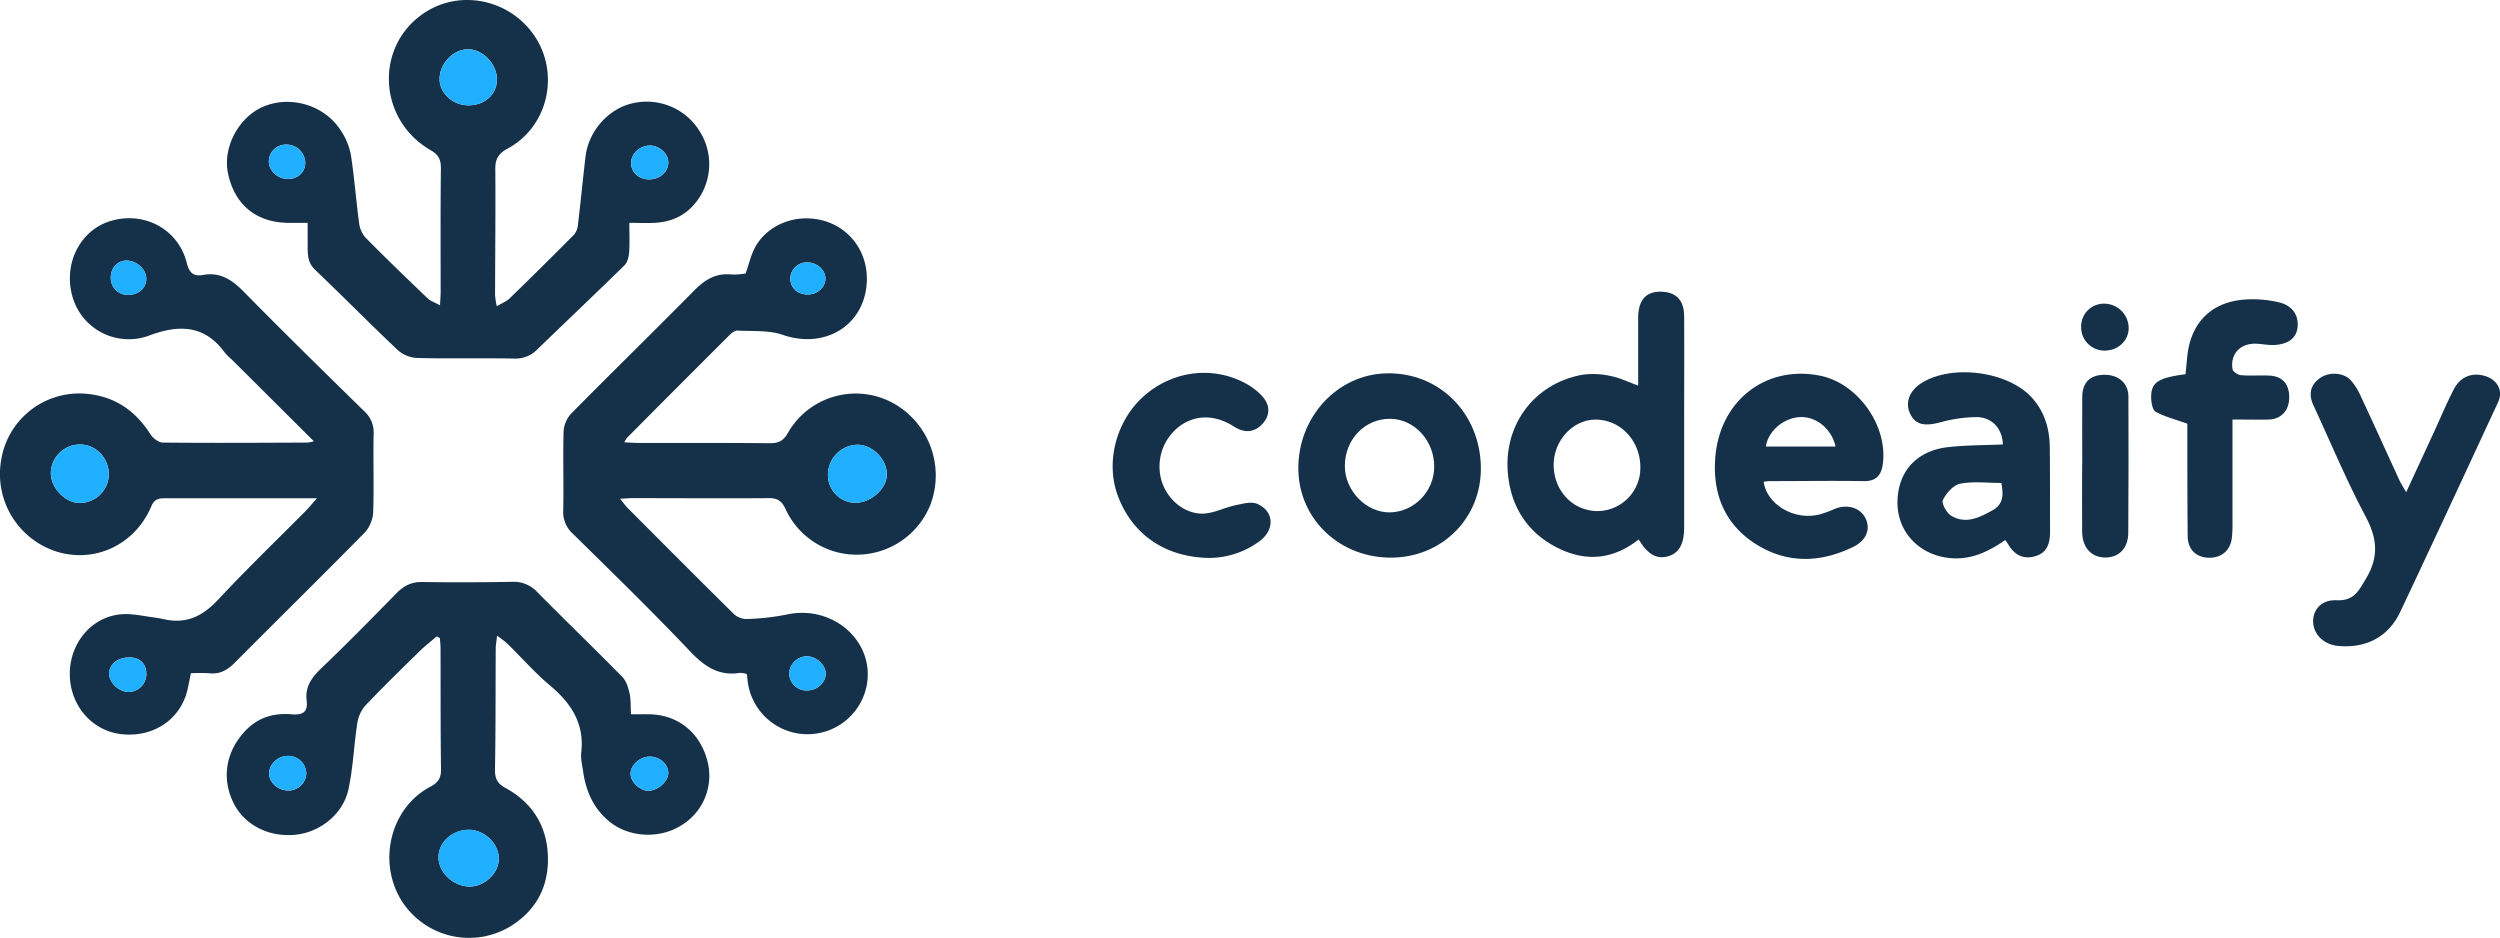 <svg xmlns="http://www.w3.org/2000/svg" viewBox="0 0 1017.99 381.95"><defs><style>.cls-1{fill:#153149;}.cls-2{fill:#20b0ff;}</style></defs><g id="Layer_2" data-name="Layer 2"><g id="Layer_1-2" data-name="Layer 1"><path class="cls-1" d="M127.8,179.68,94.32,146.35a24.41,24.41,0,0,1-2.84-2.82c-8.26-11.41-18.88-11.35-30.8-6.87A23.82,23.82,0,0,1,29.88,122C25.31,108.36,32.12,93.9,45,90c13.57-4.13,27.5,3.22,31,16.87,1,4.15,2.69,5.8,6.68,5.09,7-1.26,11.81,2,16.56,6.8,16.12,16.4,32.55,32.5,49,48.61a11.54,11.54,0,0,1,3.91,9.18c-.24,10.66.18,21.34-.19,32a13.44,13.44,0,0,1-3.4,8.26c-17.52,17.83-35.36,35.34-53,53.08-3,3.05-6.18,4.77-10.55,4.25a64.88,64.88,0,0,0-7.28,0c-.48,2.35-.87,4.42-1.33,6.48-2.74,12.27-13.93,19.83-27.08,18.31-12.09-1.39-21-12-20.9-24.69s9.12-23.32,21.31-24.13c4.38-.3,8.86.81,13.29,1.35,1.79.22,3.56.67,5.35,1,8.5,1.34,14.69-2.1,20.49-8.32,11.47-12.3,23.61-24,35.46-35.93,1.34-1.35,2.55-2.84,4.75-5.32H116.28c-16.33,0-32.67,0-49,0-2.67,0-4.42.29-5.69,3.34C55,221.76,38.75,229.43,23.12,224.63A33.13,33.13,0,0,1,.45,187.48a32.18,32.18,0,0,1,33.68-27.21C46,161,54.8,166.76,61.18,176.72c1,1.63,3.35,3.47,5.09,3.49,19.67.21,39.34.08,59,0A17.39,17.39,0,0,0,127.8,179.68ZM32.64,181a11.86,11.86,0,0,0-11.95,11.56c-.06,6,5.74,12.14,11.57,12.25a11.88,11.88,0,0,0,12.06-11.42C44.4,186.62,39.12,181,32.64,181ZM52.7,267.71c-4.8,0-8.25,2.75-8.23,6.66,0,3.67,4,7.4,8,7.41a7.33,7.33,0,0,0,7.13-7.38C59.59,270.26,57,267.75,52.7,267.71Zm6.88-154.18c0-3.78-3.77-7.34-7.92-7.43-3.65-.07-6.46,2.81-6.55,6.71a6.86,6.86,0,0,0,7.16,7.25C56.4,120.1,59.55,117.29,59.58,113.53Z"/><path class="cls-1" d="M252.49,203.08c1.34,1.65,2.15,2.83,3.15,3.82C270,221.31,284.32,235.72,298.8,250a7.76,7.76,0,0,0,5.18,2.06,97.48,97.48,0,0,0,16.21-1.79c18.79-4.21,36,10.69,32.77,28.67a24.56,24.56,0,0,1-48.33-.29c-.23-1.3-.32-2.63-.5-4.16a8.84,8.84,0,0,0-2.86-.5c-8.66,1.37-14.45-2.64-20.28-8.78-15.48-16.32-31.6-32-47.65-47.8a11.85,11.85,0,0,1-4-9.55c.24-10.66-.15-21.34.14-32a11.83,11.83,0,0,1,3-7.35c16.62-16.85,33.57-33.37,50.19-50.21,4.37-4.43,8.92-7.25,15.33-6.51a27.84,27.84,0,0,0,5.61-.43c1.41-3.92,2.21-7.75,4.05-11C313.11,90.88,325.1,86.7,336,90.06s17.76,13.6,16.92,25.39c-1.23,17.36-17.24,26.75-34.18,20.91-5.73-2-12.37-1.39-18.61-1.76-.93,0-2.11.9-2.89,1.67q-21.08,21-42,42.09a11.08,11.08,0,0,0-1,1.75c2.17.11,3.9.26,5.63.26,17.84,0,35.67-.06,53.51.11,3.53,0,5.52-.82,7.42-4.15a31.79,31.79,0,0,1,41.62-12.84A33.66,33.66,0,0,1,379.05,205,32.3,32.3,0,0,1,340,224.63a31.91,31.91,0,0,1-20.19-17.49c-1.49-3.14-3.22-4.33-6.74-4.3-18.51.14-37,0-55.52,0C256.11,202.82,254.68,203,252.49,203.08Zm84.64-9.74A11.36,11.36,0,0,0,348,204.75c6.4.14,13-5.56,13.11-11.35.14-6.3-5.73-12.3-12-12.3A12.29,12.29,0,0,0,337.13,193.34Zm-8.47,87.81c4.16,0,7.68-3.3,7.55-7.06-.12-3.36-3.8-6.74-7.47-6.84a7.26,7.26,0,0,0-7.36,6.72A7,7,0,0,0,328.66,281.15Zm.3-161.24c4,0,7.23-3,7.14-6.67-.08-3.46-3.59-6.44-7.52-6.39a6.69,6.69,0,0,0-6.75,6.5C321.8,117.2,324.8,120,329,119.91Z"/><path class="cls-1" d="M179.17,124.34c.13-2.39.26-3.84.26-5.3,0-16.83-.1-33.66.1-50.49,0-3.58-.9-5.5-4.14-7.37-22.11-12.77-22.82-43.7-1.45-56.66,15.22-9.22,35.57-3.87,44.78,11.8,9,15.38,3.76,35.64-11.9,44.12-3.76,2-5.17,4.19-5.13,8.38.13,17.16-.06,34.32-.1,51.48a33.76,33.76,0,0,0,.7,4.39c2.1-1.24,3.9-1.9,5.16-3.12q13.26-12.88,26.29-26a7.21,7.21,0,0,0,1.59-4c1.1-9.23,2-18.49,3.08-27.73,1.2-10.47,9.39-19.67,19.29-21.81a25.32,25.32,0,0,1,27.45,11.82A25,25,0,0,1,282.7,83.2c-4.29,5-9.86,7.24-16.29,7.55-3.13.14-6.29,0-10.15,0,0,4.09.2,8-.08,12-.13,1.82-.68,4.09-1.9,5.29-11.78,11.54-23.76,22.87-35.61,34.35A12.23,12.23,0,0,1,209.3,146c-13.17-.22-26.34.09-39.5-.23a12.89,12.89,0,0,1-7.83-3.21c-11.38-10.75-22.36-21.93-33.7-32.73-3.15-3-2.93-6.46-3-10.08,0-2.81,0-5.61,0-9-2.77,0-5,0-7.27,0-13.45.07-22.46-7.18-25.17-20.25-2.21-10.7,4.55-23.13,14.81-27.25,11.14-4.47,24.76-.24,31.2,10a26.37,26.37,0,0,1,4,9.59c1.44,9.19,2.12,18.5,3.36,27.73a11.14,11.14,0,0,0,2.54,6.08c8.3,8.43,16.82,16.63,25.37,24.81C175.32,122.59,177.05,123.16,179.17,124.34Zm11.57-81.45c6.64,0,11.54-4.42,11.62-10.44.09-6.31-5.86-12.49-11.93-12.38S178.9,26.1,179,32.35C179.11,38.08,184.49,42.9,190.74,42.89Zm-73.27,30c4.13-.12,7-3.09,6.82-7a7.67,7.67,0,0,0-8.2-7,6.89,6.89,0,0,0-6.63,6.75C109.49,69.66,113.18,73,117.47,72.85ZM264.59,59.27c-4.09,0-7.62,3.32-7.62,7.08,0,3.93,3.36,6.85,7.7,6.7s7.65-3.43,7.46-7.15C272,62.41,268.34,59.23,264.59,59.27Z"/><path class="cls-1" d="M177.84,259.13c-2.33,2-4.78,3.91-7,6.06-7.5,7.35-15,14.66-22.24,22.29a14.32,14.32,0,0,0-3.16,7.37c-1.36,8.86-1.66,17.94-3.58,26.67-2.22,10.15-11.8,17.56-21.9,18.42-11.06.95-20.87-4.34-25.15-13.56-4.66-10-2.64-20.78,5.29-29,5.16-5.34,11.52-7.12,18.65-6.52,4.25.35,6.74-.65,6.11-5.59-.7-5.44,1.93-9.25,5.81-13,10.48-10,20.65-20.35,30.78-30.71,3-3.06,6.14-4.64,10.53-4.57,12.16.19,24.33.13,36.5-.06a12.91,12.91,0,0,1,10.19,4.05C230.18,252.67,242,264,253.39,275.63c1.66,1.69,2.47,4.47,3,6.89s.38,5.23.55,8.34c2.83,0,5.29-.06,7.74,0,11.33.28,20.11,7.28,23.22,18.45a23.58,23.58,0,0,1-10.14,26.56c-8.86,5.8-21.4,5.29-29.52-1.26-6.59-5.33-9.7-12.52-10.83-20.71-.35-2.48-1-5-.73-7.45,1.37-11.8-4.08-20.07-12.73-27.33-6.23-5.22-11.63-11.42-17.45-17.14a48,48,0,0,0-4.1-3.12c-.26,2.38-.53,3.76-.54,5.15-.1,16.5,0,33-.31,49.49,0,3.61,1,5.54,4.24,7.33,11.3,6.18,17.25,16,17.33,28.89.08,12.11-5.36,21.55-15.73,27.75a32.52,32.52,0,0,1-44.64-12c-8.86-15.88-3.24-36.81,12.42-45.08,3.27-1.74,4.46-3.55,4.41-7.23-.23-16.32-.14-32.65-.19-49,0-1.44-.18-2.87-.27-4.31ZM191.21,361c6,0,11.76-5.28,11.91-11.1.15-6.17-5.71-12-12.14-12-6.67-.06-12.33,4.95-12.42,11C178.47,355.16,184.46,360.92,191.21,361ZM124.73,314.8a7.38,7.38,0,0,0-7.56-7c-4,0-7.56,3.38-7.59,7.09s3.57,6.94,7.68,7A7.23,7.23,0,0,0,124.73,314.8ZM264,322c3.87,0,8.22-3.91,8.14-7.37s-3.51-6.53-7.52-6.55-7.81,3.4-7.85,6.93C256.7,318.3,260.44,321.92,264,322Z"/><path class="cls-2" d="M32.64,181c6.48,0,11.76,5.63,11.68,12.39A11.88,11.88,0,0,1,32.26,204.8c-5.83-.11-11.63-6.25-11.57-12.25A11.86,11.86,0,0,1,32.64,181Z"/><path class="cls-2" d="M52.7,267.71c4.31,0,6.89,2.55,6.86,6.69a7.33,7.33,0,0,1-7.13,7.38c-3.92,0-7.94-3.74-8-7.41C44.45,270.46,47.9,267.66,52.7,267.71Z"/><path class="cls-2" d="M59.58,113.53c0,3.76-3.18,6.57-7.31,6.53a6.86,6.86,0,0,1-7.16-7.25c.09-3.9,2.9-6.78,6.55-6.71C55.81,106.19,59.6,109.75,59.58,113.53Z"/><path class="cls-2" d="M337.13,193.34a12.29,12.29,0,0,1,11.95-12.24c6.31,0,12.18,6,12,12.3-.13,5.79-6.71,11.49-13.11,11.35A11.36,11.36,0,0,1,337.13,193.34Z"/><path class="cls-2" d="M328.66,281.15a7,7,0,0,1-7.28-7.18,7.26,7.26,0,0,1,7.36-6.72c3.67.1,7.35,3.48,7.47,6.84C336.34,277.85,332.82,281.14,328.66,281.15Z"/><path class="cls-2" d="M329,119.91c-4.16,0-7.16-2.71-7.13-6.56a6.69,6.69,0,0,1,6.75-6.5c3.93,0,7.44,2.93,7.52,6.39C336.19,116.86,333,119.87,329,119.91Z"/><path class="cls-2" d="M190.74,42.89c-6.25,0-11.63-4.81-11.73-10.54-.11-6.25,5.39-12.17,11.42-12.28s12,6.07,11.93,12.38C202.28,38.47,197.38,42.87,190.74,42.89Z"/><path class="cls-2" d="M117.47,72.85c-4.29.12-8-3.19-8-7.19a6.89,6.89,0,0,1,6.63-6.75,7.67,7.67,0,0,1,8.2,7C124.51,69.76,121.6,72.73,117.47,72.85Z"/><path class="cls-2" d="M264.59,59.27c3.75,0,7.37,3.14,7.54,6.63.19,3.72-3.24,7-7.46,7.15s-7.7-2.77-7.7-6.7C257,62.59,260.5,59.31,264.59,59.27Z"/><path class="cls-2" d="M191.21,361c-6.75-.05-12.74-5.81-12.65-12.15.09-6,5.75-11.05,12.42-11,6.43.07,12.29,5.87,12.14,12C203,355.69,197.26,361,191.21,361Z"/><path class="cls-2" d="M124.73,314.8a7.23,7.23,0,0,1-7.47,7.07c-4.11-.05-7.7-3.32-7.68-7s3.59-7.05,7.59-7.09A7.38,7.38,0,0,1,124.73,314.8Z"/><path class="cls-2" d="M264,322c-3.53,0-7.27-3.65-7.23-7,0-3.53,3.9-6.94,7.85-6.93s7.43,3,7.52,6.55S267.84,322,264,322Z"/><path class="cls-1" d="M667.28,219.65c-10.17,8-20.89,9.19-32.16,3.86-12.46-5.9-19.51-16.3-21-29.62-2.4-20.69,10.74-38,30.59-41.35a32.72,32.72,0,0,1,11.35.62c3.51.7,6.84,2.35,11,3.85,0-9.43,0-18.49,0-27.56,0-7.51,3.46-11.08,10-10.64,5.71.39,8.68,3.62,8.72,10,.08,15,0,30,0,45q0,20.49,0,41c0,6.88-2.2,10.61-6.91,11.8C674.44,227.72,670.84,225.61,667.28,219.65Zm.66-29.48c-.05-10.73-8.05-19.24-18.12-19.3-9.24-.06-17.14,8.41-17.17,18.39,0,10.55,7.77,18.8,17.83,18.85A17.56,17.56,0,0,0,667.94,190.17Z"/><path class="cls-1" d="M979.79,200.44c4.14-9,7.67-16.6,11.19-24.24,2.71-5.89,5.21-11.89,8.18-17.64,2.67-5.17,7.38-7,12.59-5.5s7.62,6.06,5.45,10.74c-13.23,28.5-26.43,57-39.86,85.41-4.81,10.17-14,14.9-25.33,13.8-5.76-.56-10-4.69-10.11-9.85-.1-4.84,3.36-9,9.51-8.74,7.27.33,9.08-3.93,12.11-9,5.28-8.88,4.41-16.37-.33-25.27C955.38,195.47,949,180.08,942,165c-2-4.37-1.32-8.18,2.61-11,3.68-2.65,9.49-2.4,12.51.73a24.59,24.59,0,0,1,4.21,6.69c5.29,11.29,10.42,22.65,15.65,34C977.54,196.7,978.35,197.9,979.79,200.44Z"/><path class="cls-1" d="M603,190.21c.33,20.4-15.37,36.49-35.94,36.85-21.16.37-38-15.32-38.38-35.72-.37-21.33,15.81-39,36.1-39.32C586.08,151.64,602.67,168.21,603,190.21Zm-19-.14c.06-10.59-8-19.41-17.84-19.53-10.38-.12-18.55,8.36-18.54,19.26,0,9.94,8.59,18.85,18.13,18.84C575.66,208.62,584,200.18,584,190.07Z"/><path class="cls-1" d="M718.16,196.18c1.16,8.89,12.08,16,22.84,13.28a45.27,45.27,0,0,0,6.08-2.23c5-2.08,10.28-.56,12.47,3.66,2.27,4.39.54,9.17-5,11.84-13.13,6.38-26.51,6.88-39.13-.9-13.18-8.13-18.23-20.86-16.93-35.93,2-23,20.79-37.32,42.63-32.92,15.53,3.12,27.86,20.65,25.5,36.32-.65,4.34-2.81,6.69-7.7,6.61-12.82-.2-25.64,0-38.47,0A23.38,23.38,0,0,0,718.16,196.18Zm29.26-14.34c-1.52-7.16-7.85-12.33-14.49-12s-13,5.7-13.86,12Z"/><path class="cls-1" d="M816.52,219.9c-7.08,4.95-14.34,8.21-22.71,7.33-12.46-1.31-21.12-10.66-21.17-22.48,0-12.52,7.59-21.22,20.61-22.68,7.38-.83,14.86-.76,22.31-1.09-.18-6.2-4.14-11-10.59-11.14a57.91,57.91,0,0,0-15.14,2.2c-6.28,1.61-9.85.9-12-3.53s-.41-9.26,4.4-12.4c12.33-8,35.57-5,45.32,6,5,5.65,7,12.43,7.11,19.78.15,11.49.06,23,.12,34.49,0,4.47-.94,8.47-5.7,10-5,1.63-8.77-.3-11.35-4.76C817.36,221.07,817,220.54,816.52,219.9Zm-1.58-23.24c-5.91,0-11.53-.73-16.79.31-2.75.54-5.62,3.84-7,6.61-.65,1.34,1.48,5.27,3.34,6.4,5.91,3.58,11.47.8,16.84-2.18C815.93,205.26,815.78,201.31,814.94,196.66Z"/><path class="cls-1" d="M909.06,170.83c0,14.24,0,28,0,41.79a51.71,51.71,0,0,1-.26,6.48c-.68,5.23-4.4,8.22-9.68,8-5-.24-8.24-3.46-8.3-8.73-.15-13.83-.12-27.65-.15-41.47,0-1.79,0-3.58,0-4.37-4.92-1.76-9.17-2.82-12.87-4.86-1.33-.72-1.84-3.83-1.86-5.86,0-6.15,2.71-7.93,14-9.44.23-2.31.45-4.74.7-7.18,1.43-14.16,10.22-22.68,24.54-23.28a46.82,46.82,0,0,1,12.82,1.2c5.54,1.33,8.08,5.29,7.55,10.19-.49,4.44-3.87,7-9.84,7.19-2.32.07-4.64-.45-7-.53-6.46-.24-10.68,4.2-9.62,10.42.18,1,2.17,2.28,3.41,2.39,3.81.32,7.66,0,11.48.17,5.29.2,8.13,3.31,8.18,8.69s-3.1,9-8.3,9.21C919.44,170.94,915,170.83,909.06,170.83Z"/><path class="cls-1" d="M492.41,227.19c-18.36-.28-31.54-9.9-37.28-25.45-5.05-13.66-.57-30.57,10.73-40.53,11.65-10.26,27.91-12.33,41.37-5.09a26.13,26.13,0,0,1,6.33,4.77c3.72,3.85,3.79,8,.6,11.6s-7.32,4-11.56,1.28c-7.59-4.89-15.38-5.05-22-.43a20.6,20.6,0,0,0-7.94,21.19c1.67,7.51,8.34,14.28,16.38,14.61,4.65.19,9.37-2.44,14.13-3.43,2.89-.61,6.38-1.58,8.8-.53,6.86,3,7.22,10.44.94,15.17A34.66,34.66,0,0,1,492.41,227.19Z"/><path class="cls-1" d="M847.88,189.08c0-9.16-.06-18.31,0-27.47.05-5.88,3.15-8.91,8.91-9s9.87,3.34,9.89,8.82q.12,27.72-.06,55.43c0,6.34-3.73,10.12-9.27,10.16-5.71,0-9.43-3.94-9.51-10.48-.1-9.15,0-18.31,0-27.46Z"/><path class="cls-1" d="M856.53,142.75a9.49,9.49,0,0,1-9.09-9.84,9.24,9.24,0,0,1,9.61-9.25,10,10,0,0,1,9.73,10.43C866.47,139.17,862,143,856.53,142.75Z"/></g></g></svg>